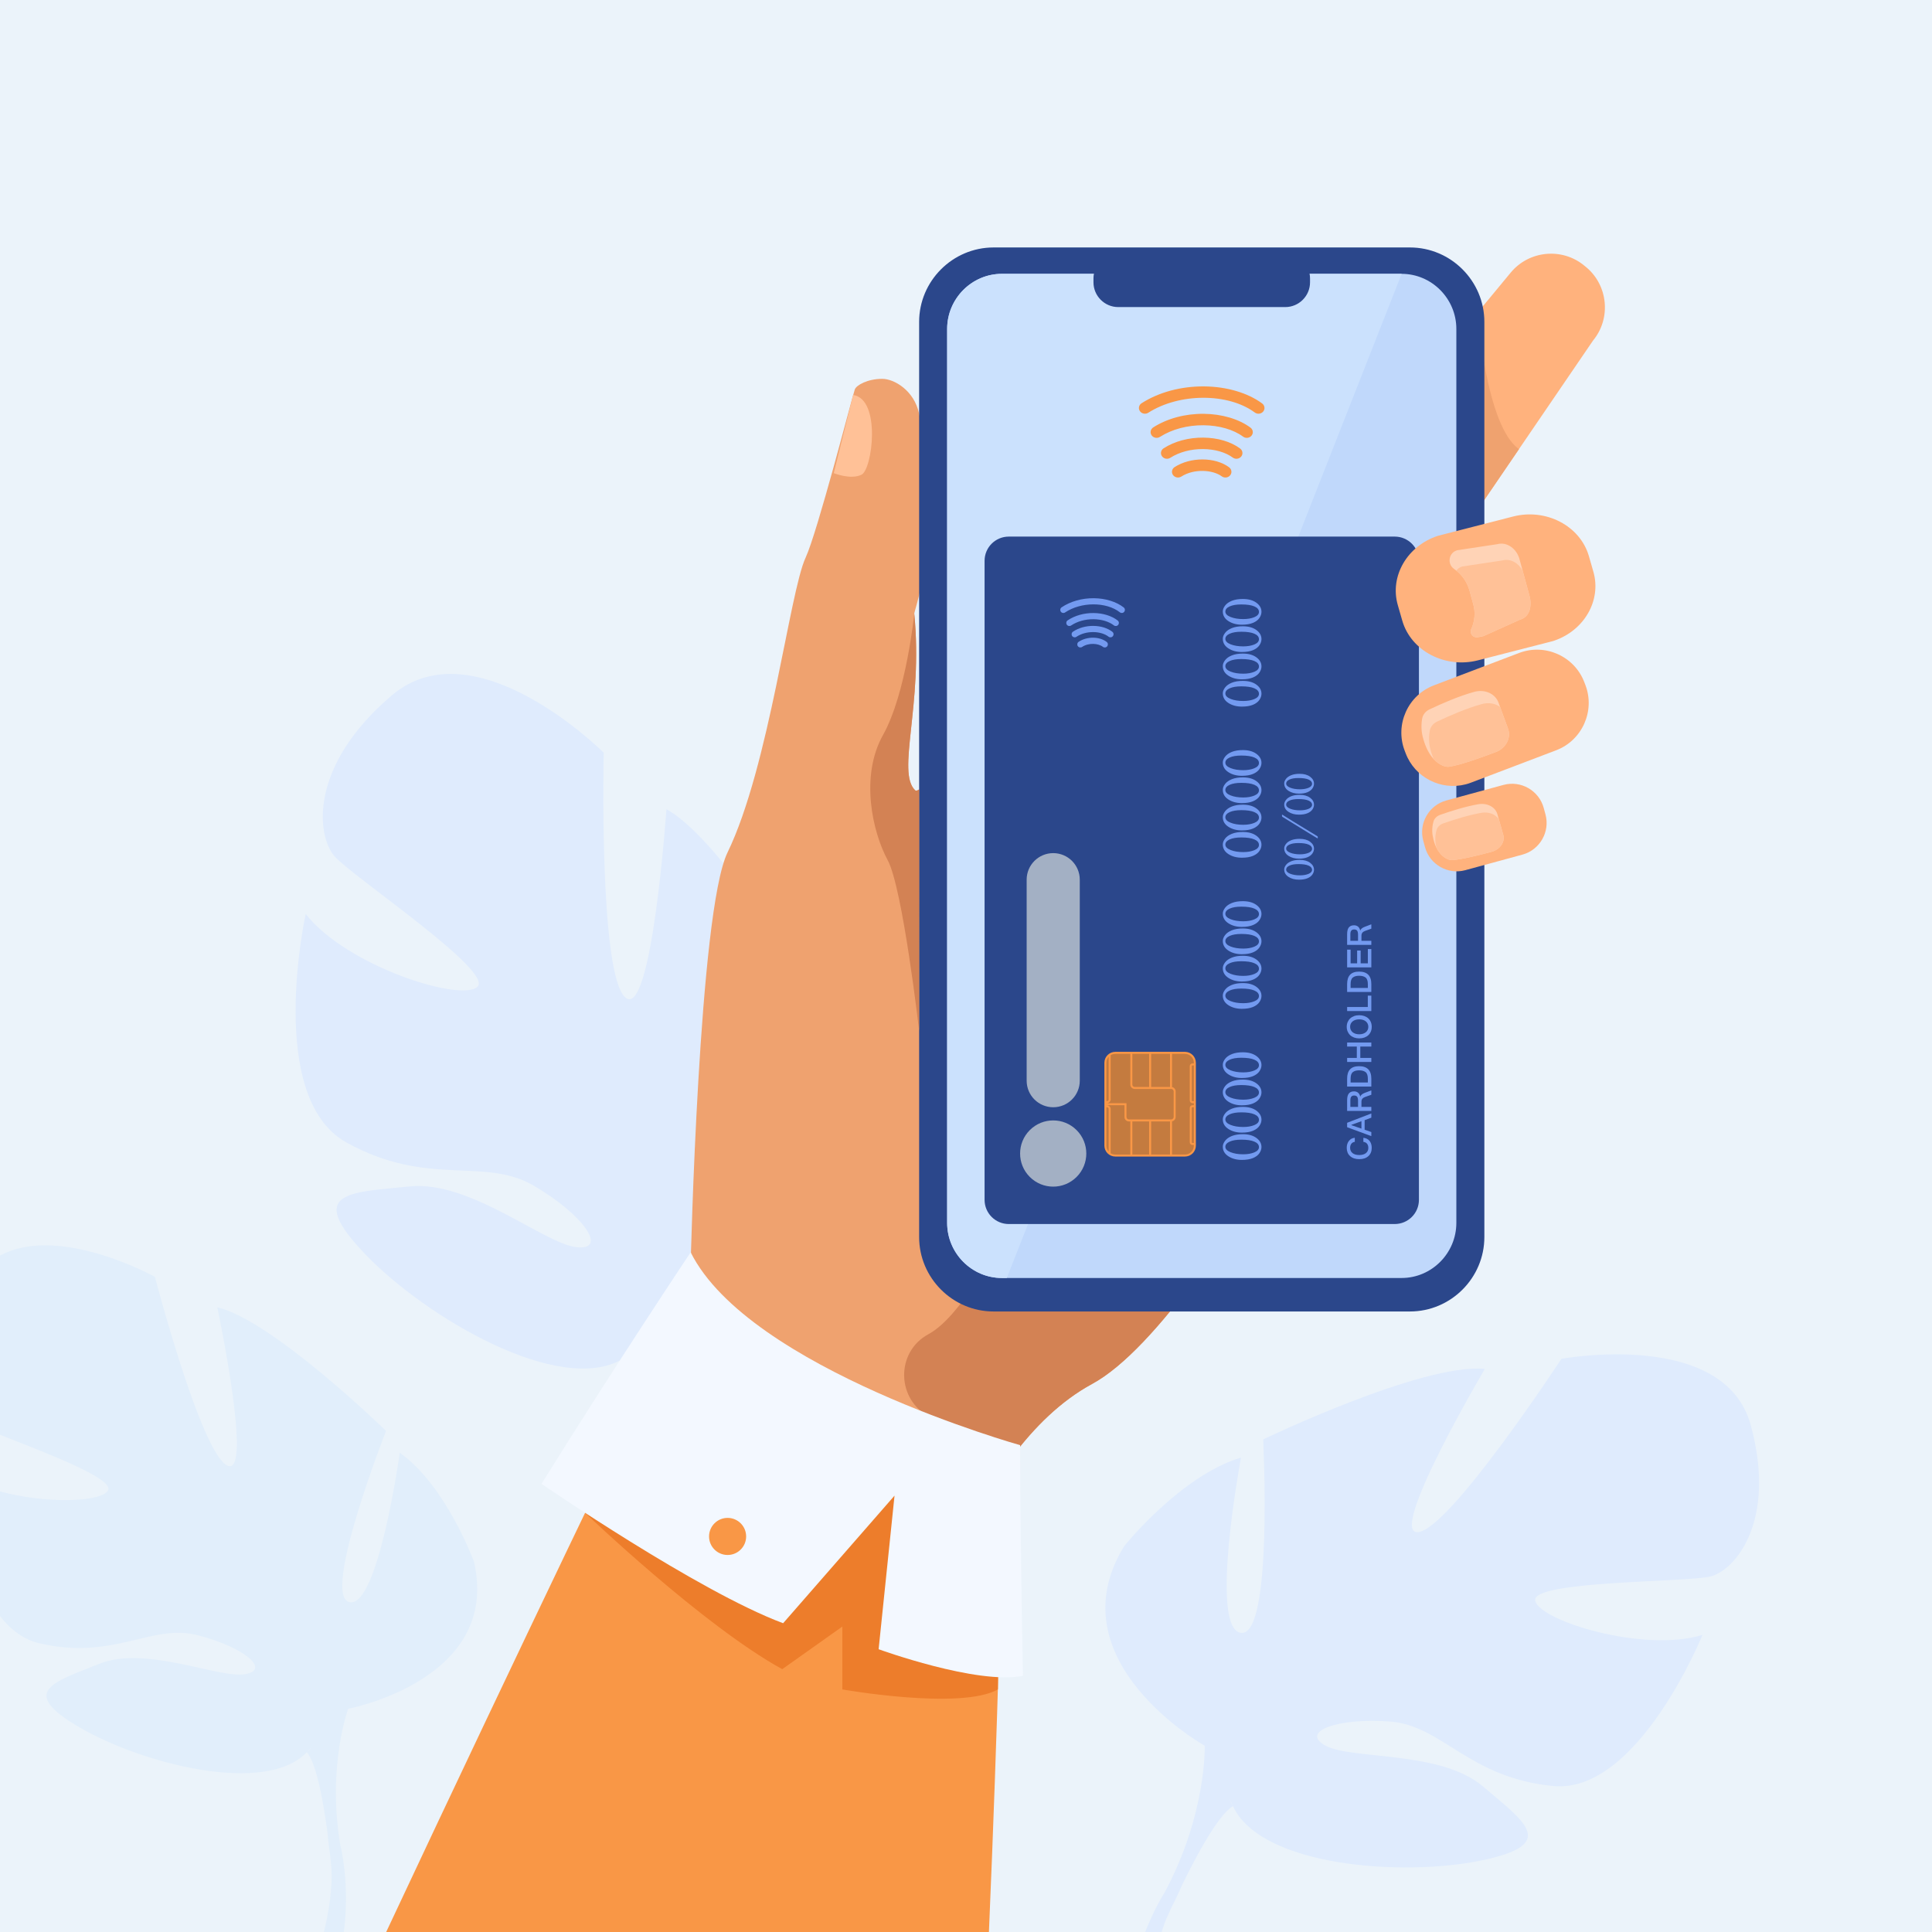 <svg width="2000" height="2000" viewBox="0 0 2000 2000" fill="none" xmlns="http://www.w3.org/2000/svg">
<rect x="0" y="0" width="2000" height="2000" fill="#333333" stroke="none"/>
<g clip-path="url(#clip0_138_75)">
<path d="M2000 0H0V2000H2000V0Z" fill="#EBF3FA"/>
<path d="M860.387 1076.66C860.387 1076.66 780.641 1257.03 747.996 1240.12C715.352 1223.21 851.347 1045.54 851.347 1045.54C851.347 1045.54 752.01 872.091 689.891 837.68C689.891 837.68 674.73 1056.92 647.252 1032.5C619.775 1008.07 624.955 779.196 624.955 779.196C624.955 779.196 492.148 646.374 405.715 719.763C319.282 793.152 327.733 865.373 346.403 886.512C365.073 907.651 511.034 1005.24 494.358 1021.45C477.682 1037.65 359.314 1000.54 316.455 946.165C316.455 946.165 274.521 1135.93 358.599 1182.67C442.677 1229.42 500.689 1197.36 552.122 1227.19C603.555 1257.02 630.21 1294.72 596.742 1291.08C563.274 1287.43 486.686 1221.75 424.167 1228.17C361.648 1234.58 315.498 1233.28 378.437 1298.7C441.376 1364.11 579.353 1445.14 644.412 1406.87C647.248 1405.2 649.954 1403.6 652.548 1402.08C647.758 1405.64 644.412 1406.87 644.412 1406.87C652.508 1424.05 646.924 1475.59 641.154 1514.11C639.781 1520.4 638.283 1529.37 636.653 1541.84C635.696 1547.32 634.878 1551.78 634.295 1554.89C615.688 1637.28 525.271 1739.47 525.271 1739.47L538.034 1754.44C650.058 1665.81 652.744 1531.58 652.744 1531.58C663.671 1431.18 709.472 1368.59 709.472 1368.59C709.472 1368.59 904.641 1386.57 912.517 1234.26C912.517 1234.26 905.125 1132.33 860.387 1076.66Z" fill="#DFEBFD"/>
<path d="M1432.77 997.383C1432.77 997.383 1337.54 1187.89 1240.81 1319.4C1202.32 1371.74 1163.59 1414.73 1130.53 1432.66C1098.18 1450.2 1070.78 1477.46 1048.12 1507.67C989.416 1585.87 962.326 1683.78 962.326 1683.78L714.965 1309.56C714.965 1309.56 723.406 943.743 753.106 882.552C796.393 793.381 817.303 613.211 833.933 577.342C846.27 550.733 881.5 413.284 884.879 403.184C886.346 398.831 898.069 392.158 913.292 392.17C925.509 392.17 946.25 403.978 951.481 428.243C977.934 550.89 946.094 631.788 946.455 635.383C955.786 729.641 927.733 799.609 947.405 818.138C948.139 818.824 949.497 818.499 951.422 817.272C985.522 795.376 1197.17 486.812 1223.24 480.15C1250.77 473.129 1432.77 997.383 1432.77 997.383Z" fill="#EFA26F"/>
<path d="M1036.74 1609.72C1036.74 1609.72 1033.37 1776.02 1023.73 2000H399.782C542.405 1695.86 666.398 1439.88 666.398 1439.88C666.398 1439.88 1021.67 1450.73 1036.74 1609.72Z" fill="#F99746"/>
<path d="M1649.04 352.626L1572.44 464.922L1497.27 575.125C1492.69 580.655 1487.38 582.577 1481.64 582.024C1463.61 580.312 1441.29 554.295 1423.9 539.892L1422.13 538.443C1399.19 519.47 1395.96 485.185 1414.93 462.262L1529.82 323.383V323.37L1563.89 282.185C1582.87 259.249 1617.15 256.01 1640.07 274.983L1641.84 276.431C1664.77 295.405 1668.01 329.69 1649.04 352.626Z" fill="#FFB27D"/>
<path d="M1572.44 464.922L1497.27 575.125C1492.69 580.655 1487.38 582.577 1481.64 582.024L1529.82 323.383C1529.92 324.832 1538.11 440.88 1572.44 464.922Z" fill="#EFA26F"/>
<path d="M1240.81 1319.4C1202.32 1371.74 1163.59 1414.73 1130.53 1432.66C1098.18 1450.2 1070.78 1477.46 1048.12 1507.66C1022.05 1495.51 992.329 1481.25 963.281 1467.14C927.909 1449.94 926.553 1399.72 961.198 1381.1C961.536 1380.92 961.868 1380.74 962.193 1380.55C994.658 1361.98 1027.93 1296.38 1027.93 1296.38L1240.81 1319.4Z" fill="#D38254"/>
<path d="M883.154 408.875L863.112 489.79C863.112 489.79 880.632 496.958 891.885 491.393C903.137 485.827 912.318 413.231 883.154 408.875Z" fill="#FFC197"/>
<path d="M1459.54 1357.64H1028.56C986.165 1357.64 951.481 1322.95 951.481 1280.56V333.247C951.481 290.855 986.166 256.17 1028.56 256.17H1459.54C1501.93 256.17 1536.61 290.855 1536.61 333.247V1280.56C1536.61 1322.95 1501.93 1357.64 1459.54 1357.64Z" fill="#2B478B"/>
<path d="M1507.61 340.543V1265.9C1507.61 1297.29 1482.11 1322.97 1450.96 1322.97H1037.13C1005.98 1322.97 980.487 1297.29 980.487 1265.9V340.543C980.487 309.15 1005.98 283.472 1037.13 283.472H1450.96C1482.11 283.471 1507.61 309.149 1507.61 340.543Z" fill="#C0D8FB"/>
<path d="M1450.96 283.471L1042.25 1322.97H1037.13C1005.98 1322.97 980.487 1297.29 980.487 1265.9V340.543C980.487 309.15 1005.98 283.472 1037.13 283.472L1450.96 283.471Z" fill="#CBE1FD"/>
<path d="M1468.87 580.528V1242.07C1468.87 1255.9 1457.66 1267.11 1443.83 1267.11H1044.27C1030.44 1267.11 1019.23 1255.9 1019.23 1242.07V580.528C1019.23 566.696 1030.44 555.482 1044.27 555.482H1443.83C1457.66 555.482 1468.87 566.696 1468.87 580.528Z" fill="#2B478B"/>
<path d="M1236.98 1100.07V1186.22C1236.98 1191.76 1232.5 1196.25 1226.96 1196.25H1154.51C1148.97 1196.25 1144.48 1191.76 1144.48 1186.22V1100.07C1144.48 1094.54 1148.97 1090.05 1154.51 1090.05H1226.96C1232.5 1090.05 1236.98 1094.54 1236.98 1100.07Z" fill="#C47B3F"/>
<path d="M1114.5 1218.36C1127.89 1204.98 1127.89 1183.28 1114.5 1169.9C1101.12 1156.51 1079.42 1156.51 1066.04 1169.9C1052.66 1183.28 1052.66 1204.98 1066.04 1218.36C1079.42 1231.75 1101.12 1231.75 1114.5 1218.36Z" fill="#A3B0C4"/>
<path d="M1164.49 631.352C1164.49 632.04 1164.27 632.732 1163.82 633.317C1162.73 634.714 1160.72 634.965 1159.32 633.879C1145.12 622.837 1119.13 622.897 1102.56 634.011C1101.09 634.996 1099.1 634.604 1098.12 633.135C1097.13 631.666 1097.53 629.676 1098.99 628.69C1108.24 622.492 1120.11 619.146 1132.44 619.271C1144.37 619.392 1155.61 622.873 1163.26 628.822C1164.07 629.453 1164.49 630.397 1164.49 631.352Z" fill="#739AF0"/>
<path d="M1158.26 644.863C1158.26 645.551 1158.04 646.243 1157.59 646.828C1156.5 648.225 1154.49 648.476 1153.09 647.39C1147.99 643.423 1140.34 641.099 1132.09 641.016C1123.45 640.929 1115.18 643.239 1108.79 647.522C1107.32 648.507 1105.33 648.115 1104.35 646.646C1103.36 645.177 1103.75 643.187 1105.22 642.201C1112.67 637.205 1122.24 634.509 1132.16 634.61C1141.78 634.707 1150.84 637.522 1157.03 642.333C1157.84 642.964 1158.26 643.908 1158.26 644.863Z" fill="#739AF0"/>
<path d="M1152.75 656.567C1152.75 657.255 1152.53 657.947 1152.07 658.532C1150.98 659.929 1148.97 660.18 1147.58 659.094C1143.77 656.134 1138.03 654.401 1131.84 654.339C1125.33 654.273 1119.11 656.009 1114.31 659.226C1112.84 660.211 1110.85 659.819 1109.86 658.35C1108.88 656.881 1109.27 654.891 1110.74 653.905C1116.6 649.975 1124.12 647.853 1131.91 647.932C1139.58 648.01 1146.55 650.177 1151.51 654.036C1152.32 654.667 1152.75 655.612 1152.75 656.567Z" fill="#739AF0"/>
<path d="M1146.87 667.064C1146.87 667.752 1146.65 668.444 1146.2 669.029C1145.11 670.426 1143.1 670.677 1141.7 669.591C1137.03 665.959 1127.05 665.119 1120.18 669.723C1118.71 670.708 1116.72 670.316 1115.74 668.847C1114.75 667.378 1115.14 665.388 1116.61 664.402C1125.15 658.672 1138.17 658.731 1145.64 664.534C1146.45 665.165 1146.87 666.11 1146.87 667.064Z" fill="#739AF0"/>
<path d="M1265.84 1186.99C1265.84 1185.03 1266.63 1183.02 1268.21 1180.95C1269.79 1178.87 1272.13 1177.22 1275.24 1175.97C1278.35 1174.73 1282.12 1174.11 1286.55 1174.11C1292.4 1174.11 1297.08 1175.4 1300.6 1177.98C1304.12 1180.57 1305.87 1183.71 1305.87 1187.41C1305.87 1189.54 1305.16 1191.67 1303.73 1193.78C1302.3 1195.9 1300.08 1197.58 1297.07 1198.84C1294.06 1200.1 1290.22 1200.73 1285.57 1200.73C1280.12 1200.73 1275.47 1199.48 1271.62 1196.98C1267.77 1194.48 1265.84 1191.15 1265.84 1186.99ZM1303.26 1187.49C1303.26 1185.05 1301.68 1183.15 1298.52 1181.8C1295.37 1180.45 1290.87 1179.77 1285.04 1179.77C1279.96 1179.77 1275.94 1180.45 1272.96 1181.8C1269.98 1183.15 1268.49 1184.93 1268.49 1187.14C1268.49 1189.46 1270.3 1191.34 1273.92 1192.77C1277.54 1194.2 1281.88 1194.92 1286.94 1194.92C1291.46 1194.92 1295.3 1194.26 1298.48 1192.94C1301.67 1191.62 1303.26 1189.81 1303.26 1187.49Z" fill="#739AF0"/>
<path d="M1265.84 1158.72C1265.84 1156.77 1266.63 1154.75 1268.21 1152.68C1269.79 1150.61 1272.13 1148.95 1275.24 1147.71C1278.35 1146.47 1282.12 1145.85 1286.55 1145.85C1292.4 1145.85 1297.08 1147.14 1300.6 1149.72C1304.12 1152.3 1305.87 1155.44 1305.87 1159.14C1305.87 1161.28 1305.16 1163.4 1303.73 1165.52C1302.3 1167.63 1300.08 1169.32 1297.07 1170.58C1294.06 1171.84 1290.22 1172.47 1285.57 1172.47C1280.12 1172.47 1275.47 1171.22 1271.62 1168.71C1267.77 1166.21 1265.84 1162.88 1265.84 1158.72ZM1303.26 1159.23C1303.26 1156.78 1301.68 1154.89 1298.52 1153.53C1295.37 1152.18 1290.87 1151.5 1285.04 1151.5C1279.96 1151.5 1275.94 1152.18 1272.96 1153.53C1269.98 1154.89 1268.49 1156.67 1268.49 1158.88C1268.49 1161.2 1270.3 1163.07 1273.92 1164.51C1277.54 1165.94 1281.88 1166.65 1286.94 1166.65C1291.46 1166.65 1295.3 1166 1298.48 1164.68C1301.67 1163.36 1303.26 1161.54 1303.26 1159.23Z" fill="#739AF0"/>
<path d="M1265.84 1130.46C1265.84 1128.5 1266.63 1126.49 1268.21 1124.42C1269.79 1122.35 1272.13 1120.69 1275.24 1119.45C1278.35 1118.2 1282.12 1117.58 1286.55 1117.58C1292.4 1117.58 1297.08 1118.87 1300.6 1121.45C1304.12 1124.04 1305.87 1127.18 1305.87 1130.88C1305.87 1133.01 1305.16 1135.14 1303.73 1137.25C1302.3 1139.37 1300.08 1141.06 1297.07 1142.32C1294.06 1143.58 1290.22 1144.21 1285.57 1144.21C1280.12 1144.21 1275.47 1142.95 1271.62 1140.45C1267.77 1137.95 1265.84 1134.62 1265.84 1130.46ZM1303.26 1130.96C1303.26 1128.52 1301.68 1126.62 1298.52 1125.27C1295.37 1123.92 1290.87 1123.24 1285.04 1123.24C1279.96 1123.24 1275.94 1123.92 1272.96 1125.27C1269.98 1126.62 1268.49 1128.41 1268.49 1130.62C1268.49 1132.93 1270.3 1134.81 1273.92 1136.24C1277.54 1137.67 1281.88 1138.39 1286.94 1138.39C1291.46 1138.39 1295.3 1137.73 1298.48 1136.41C1301.67 1135.1 1303.26 1133.28 1303.26 1130.96Z" fill="#739AF0"/>
<path d="M1265.84 1102.19C1265.84 1100.24 1266.63 1098.22 1268.21 1096.15C1269.79 1094.08 1272.13 1092.42 1275.24 1091.18C1278.35 1089.94 1282.12 1089.32 1286.55 1089.32C1292.4 1089.32 1297.08 1090.61 1300.6 1093.19C1304.12 1095.77 1305.87 1098.91 1305.87 1102.62C1305.87 1104.75 1305.16 1106.87 1303.73 1108.99C1302.3 1111.1 1300.08 1112.79 1297.07 1114.05C1294.06 1115.31 1290.22 1115.94 1285.57 1115.94C1280.12 1115.94 1275.47 1114.69 1271.62 1112.19C1267.77 1109.69 1265.84 1106.35 1265.84 1102.19ZM1303.26 1102.7C1303.26 1100.26 1301.68 1098.36 1298.52 1097.01C1295.37 1095.65 1290.87 1094.98 1285.04 1094.98C1279.96 1094.98 1275.94 1095.65 1272.96 1097.01C1269.98 1098.36 1268.49 1100.14 1268.49 1102.35C1268.49 1104.67 1270.3 1106.54 1273.92 1107.98C1277.54 1109.41 1281.88 1110.13 1286.94 1110.13C1291.46 1110.13 1295.3 1109.47 1298.48 1108.15C1301.67 1106.83 1303.26 1105.01 1303.26 1102.7Z" fill="#739AF0"/>
<path d="M1265.84 1030.57C1265.84 1028.61 1266.63 1026.6 1268.21 1024.53C1269.79 1022.46 1272.13 1020.8 1275.24 1019.56C1278.35 1018.31 1282.12 1017.69 1286.55 1017.69C1292.4 1017.69 1297.08 1018.98 1300.6 1021.56C1304.12 1024.15 1305.87 1027.29 1305.87 1030.99C1305.87 1033.12 1305.16 1035.25 1303.73 1037.36C1302.3 1039.48 1300.08 1041.17 1297.07 1042.43C1294.06 1043.69 1290.22 1044.32 1285.57 1044.32C1280.12 1044.32 1275.47 1043.06 1271.62 1040.56C1267.77 1038.06 1265.84 1034.73 1265.84 1030.57ZM1303.26 1031.07C1303.26 1028.63 1301.68 1026.73 1298.52 1025.38C1295.37 1024.03 1290.87 1023.35 1285.04 1023.35C1279.96 1023.35 1275.94 1024.03 1272.96 1025.38C1269.98 1026.73 1268.49 1028.51 1268.49 1030.73C1268.49 1033.04 1270.3 1034.92 1273.92 1036.35C1277.54 1037.78 1281.88 1038.5 1286.94 1038.5C1291.46 1038.5 1295.3 1037.84 1298.48 1036.52C1301.67 1035.21 1303.26 1033.39 1303.26 1031.07Z" fill="#739AF0"/>
<path d="M1265.84 1002.3C1265.84 1000.35 1266.63 998.333 1268.21 996.261C1269.79 994.19 1272.13 992.533 1275.24 991.29C1278.35 990.048 1282.12 989.426 1286.55 989.426C1292.4 989.426 1297.08 990.717 1300.6 993.299C1304.12 995.881 1305.87 999.023 1305.87 1002.73C1305.87 1004.86 1305.16 1006.98 1303.73 1009.1C1302.3 1011.21 1300.08 1012.9 1297.07 1014.16C1294.06 1015.42 1290.22 1016.05 1285.57 1016.05C1280.12 1016.05 1275.47 1014.8 1271.62 1012.3C1267.77 1009.8 1265.84 1006.46 1265.84 1002.3ZM1303.26 1002.81C1303.26 1000.37 1301.68 998.468 1298.52 997.115C1295.37 995.762 1290.87 995.085 1285.04 995.085C1279.96 995.085 1275.94 995.762 1272.96 997.115C1269.98 998.469 1268.49 1000.25 1268.49 1002.46C1268.49 1004.78 1270.3 1006.65 1273.92 1008.09C1277.54 1009.52 1281.88 1010.24 1286.94 1010.24C1291.46 1010.24 1295.3 1009.58 1298.48 1008.26C1301.67 1006.94 1303.26 1005.12 1303.26 1002.81Z" fill="#739AF0"/>
<path d="M1265.84 974.039C1265.84 972.082 1266.63 970.069 1268.21 967.997C1269.79 965.926 1272.13 964.269 1275.24 963.026C1278.35 961.784 1282.12 961.162 1286.55 961.162C1292.4 961.162 1297.08 962.453 1300.6 965.035C1304.12 967.617 1305.87 970.759 1305.87 974.461C1305.87 976.594 1305.16 978.718 1303.73 980.833C1302.3 982.948 1300.08 984.636 1297.07 985.896C1294.06 987.156 1290.22 987.786 1285.57 987.786C1280.12 987.786 1275.47 986.535 1271.62 984.031C1267.77 981.53 1265.84 978.199 1265.84 974.039ZM1303.26 974.541C1303.26 972.1 1301.68 970.203 1298.52 968.85C1295.37 967.497 1290.87 966.82 1285.04 966.82C1279.96 966.82 1275.94 967.497 1272.96 968.85C1269.98 970.204 1268.49 971.985 1268.49 974.196C1268.49 976.514 1270.3 978.389 1273.92 979.821C1277.54 981.254 1281.88 981.97 1286.94 981.97C1291.46 981.97 1295.3 981.311 1298.48 979.994C1301.67 978.676 1303.26 976.859 1303.26 974.541Z" fill="#739AF0"/>
<path d="M1265.84 945.775C1265.84 943.818 1266.63 941.805 1268.21 939.733C1269.79 937.662 1272.13 936.005 1275.24 934.762C1278.35 933.52 1282.12 932.898 1286.55 932.898C1292.4 932.898 1297.08 934.189 1300.6 936.771C1304.12 939.353 1305.87 942.495 1305.87 946.197C1305.87 948.33 1305.16 950.454 1303.73 952.569C1302.3 954.684 1300.08 956.372 1297.07 957.632C1294.06 958.893 1290.22 959.522 1285.57 959.522C1280.12 959.522 1275.47 958.271 1271.62 955.767C1267.77 953.266 1265.84 949.935 1265.84 945.775ZM1303.26 946.277C1303.26 943.836 1301.68 941.939 1298.52 940.586C1295.37 939.233 1290.87 938.556 1285.04 938.556C1279.96 938.556 1275.94 939.233 1272.96 940.586C1269.98 941.94 1268.49 943.721 1268.49 945.932C1268.49 948.25 1270.3 950.125 1273.92 951.557C1277.54 952.99 1281.88 953.706 1286.94 953.706C1291.46 953.706 1295.3 953.047 1298.48 951.73C1301.67 950.412 1303.26 948.595 1303.26 946.277Z" fill="#739AF0"/>
<path d="M1265.84 874.149C1265.84 872.192 1266.63 870.179 1268.21 868.107C1269.79 866.036 1272.13 864.379 1275.24 863.136C1278.35 861.894 1282.12 861.272 1286.55 861.272C1292.4 861.272 1297.08 862.563 1300.6 865.145C1304.12 867.727 1305.87 870.869 1305.87 874.571C1305.87 876.704 1305.16 878.828 1303.73 880.943C1302.3 883.058 1300.08 884.746 1297.07 886.006C1294.06 887.266 1290.22 887.896 1285.57 887.896C1280.12 887.896 1275.47 886.645 1271.62 884.142C1267.77 881.64 1265.84 878.309 1265.84 874.149ZM1303.26 874.651C1303.26 872.21 1301.68 870.313 1298.52 868.96C1295.37 867.607 1290.87 866.93 1285.04 866.93C1279.96 866.93 1275.94 867.607 1272.96 868.96C1269.98 870.314 1268.49 872.095 1268.49 874.306C1268.49 876.624 1270.3 878.499 1273.92 879.931C1277.54 881.364 1281.88 882.08 1286.94 882.08C1291.46 882.08 1295.3 881.421 1298.48 880.104C1301.67 878.786 1303.26 876.969 1303.26 874.651Z" fill="#739AF0"/>
<path d="M1265.84 845.884C1265.84 843.927 1266.63 841.914 1268.21 839.842C1269.79 837.771 1272.13 836.114 1275.24 834.871C1278.35 833.629 1282.12 833.007 1286.55 833.007C1292.4 833.007 1297.08 834.298 1300.6 836.88C1304.12 839.462 1305.87 842.604 1305.87 846.306C1305.87 848.439 1305.16 850.563 1303.73 852.678C1302.3 854.793 1300.08 856.481 1297.07 857.741C1294.06 859.001 1290.22 859.631 1285.57 859.631C1280.12 859.631 1275.47 858.38 1271.62 855.877C1267.77 853.376 1265.84 850.044 1265.84 845.884ZM1303.26 846.387C1303.26 843.946 1301.68 842.049 1298.52 840.696C1295.37 839.343 1290.87 838.666 1285.04 838.666C1279.96 838.666 1275.94 839.343 1272.96 840.696C1269.98 842.05 1268.49 843.831 1268.49 846.042C1268.49 848.36 1270.3 850.235 1273.92 851.667C1277.54 853.1 1281.88 853.816 1286.94 853.816C1291.46 853.816 1295.3 853.157 1298.48 851.84C1301.67 850.522 1303.26 848.704 1303.26 846.387Z" fill="#739AF0"/>
<path d="M1265.84 817.62C1265.84 815.663 1266.63 813.65 1268.21 811.578C1269.79 809.507 1272.13 807.85 1275.24 806.607C1278.35 805.365 1282.12 804.743 1286.55 804.743C1292.4 804.743 1297.08 806.034 1300.6 808.616C1304.12 811.198 1305.87 814.34 1305.87 818.042C1305.87 820.175 1305.16 822.299 1303.73 824.414C1302.3 826.529 1300.08 828.217 1297.07 829.477C1294.06 830.737 1290.22 831.367 1285.57 831.367C1280.12 831.367 1275.47 830.116 1271.62 827.612C1267.77 825.111 1265.84 821.78 1265.84 817.62ZM1303.26 818.123C1303.26 815.682 1301.68 813.785 1298.52 812.432C1295.37 811.079 1290.87 810.402 1285.04 810.402C1279.96 810.402 1275.94 811.079 1272.96 812.432C1269.98 813.786 1268.49 815.567 1268.49 817.778C1268.49 820.096 1270.3 821.971 1273.92 823.403C1277.54 824.836 1281.88 825.552 1286.94 825.552C1291.46 825.552 1295.3 824.893 1298.48 823.576C1301.67 822.257 1303.26 820.44 1303.26 818.123Z" fill="#739AF0"/>
<path d="M1265.84 789.355C1265.84 787.398 1266.63 785.385 1268.21 783.313C1269.79 781.242 1272.13 779.585 1275.24 778.342C1278.35 777.1 1282.12 776.478 1286.55 776.478C1292.4 776.478 1297.08 777.769 1300.6 780.351C1304.12 782.933 1305.87 786.075 1305.87 789.777C1305.87 791.91 1305.16 794.034 1303.73 796.149C1302.3 798.264 1300.08 799.952 1297.07 801.212C1294.06 802.472 1290.22 803.102 1285.57 803.102C1280.12 803.102 1275.47 801.851 1271.62 799.347C1267.77 796.847 1265.84 793.516 1265.84 789.355ZM1303.26 789.858C1303.26 787.417 1301.68 785.52 1298.52 784.167C1295.37 782.814 1290.87 782.137 1285.04 782.137C1279.96 782.137 1275.94 782.814 1272.96 784.167C1269.98 785.521 1268.49 787.302 1268.49 789.513C1268.49 791.831 1270.3 793.706 1273.92 795.138C1277.54 796.571 1281.88 797.287 1286.94 797.287C1291.46 797.287 1295.3 796.628 1298.48 795.311C1301.67 793.993 1303.26 792.176 1303.26 789.858Z" fill="#739AF0"/>
<path d="M1265.84 717.729C1265.84 715.772 1266.63 713.759 1268.21 711.687C1269.79 709.616 1272.13 707.959 1275.24 706.716C1278.35 705.474 1282.12 704.852 1286.55 704.852C1292.4 704.852 1297.08 706.143 1300.6 708.725C1304.12 711.307 1305.87 714.449 1305.87 718.151C1305.87 720.284 1305.16 722.408 1303.73 724.523C1302.3 726.638 1300.08 728.326 1297.07 729.586C1294.06 730.846 1290.22 731.476 1285.57 731.476C1280.12 731.476 1275.47 730.225 1271.62 727.721C1267.77 725.221 1265.84 721.89 1265.84 717.729ZM1303.26 718.232C1303.26 715.791 1301.68 713.894 1298.52 712.541C1295.37 711.188 1290.87 710.511 1285.04 710.511C1279.96 710.511 1275.94 711.188 1272.96 712.541C1269.98 713.895 1268.49 715.676 1268.49 717.887C1268.49 720.205 1270.3 722.08 1273.92 723.512C1277.54 724.945 1281.88 725.661 1286.94 725.661C1291.46 725.661 1295.3 725.002 1298.48 723.685C1301.67 722.367 1303.26 720.55 1303.26 718.232Z" fill="#739AF0"/>
<path d="M1265.84 689.465C1265.84 687.508 1266.63 685.495 1268.21 683.423C1269.79 681.352 1272.13 679.695 1275.24 678.452C1278.35 677.21 1282.12 676.588 1286.55 676.588C1292.4 676.588 1297.08 677.879 1300.6 680.461C1304.12 683.043 1305.87 686.185 1305.87 689.887C1305.87 692.02 1305.16 694.144 1303.73 696.259C1302.3 698.374 1300.08 700.062 1297.07 701.322C1294.06 702.582 1290.22 703.212 1285.57 703.212C1280.12 703.212 1275.47 701.961 1271.62 699.458C1267.77 696.956 1265.84 693.625 1265.84 689.465ZM1303.26 689.968C1303.26 687.527 1301.68 685.63 1298.52 684.277C1295.37 682.924 1290.87 682.247 1285.04 682.247C1279.96 682.247 1275.94 682.924 1272.96 684.277C1269.98 685.631 1268.49 687.412 1268.49 689.623C1268.49 691.941 1270.3 693.816 1273.92 695.248C1277.54 696.681 1281.88 697.397 1286.94 697.397C1291.46 697.397 1295.3 696.738 1298.48 695.421C1301.67 694.103 1303.26 692.285 1303.26 689.968Z" fill="#739AF0"/>
<path d="M1265.84 661.201C1265.84 659.244 1266.63 657.231 1268.21 655.159C1269.79 653.088 1272.13 651.431 1275.24 650.188C1278.35 648.946 1282.12 648.324 1286.55 648.324C1292.4 648.324 1297.08 649.615 1300.6 652.197C1304.12 654.779 1305.87 657.921 1305.87 661.623C1305.87 663.756 1305.16 665.88 1303.73 667.995C1302.3 670.11 1300.08 671.798 1297.07 673.058C1294.06 674.318 1290.22 674.948 1285.57 674.948C1280.12 674.948 1275.47 673.697 1271.62 671.194C1267.77 668.692 1265.84 665.361 1265.84 661.201ZM1303.26 661.703C1303.26 659.262 1301.68 657.365 1298.52 656.012C1295.37 654.659 1290.87 653.982 1285.04 653.982C1279.96 653.982 1275.94 654.659 1272.96 656.012C1269.98 657.366 1268.49 659.147 1268.49 661.358C1268.49 663.676 1270.3 665.551 1273.92 666.983C1277.54 668.416 1281.88 669.132 1286.94 669.132C1291.46 669.132 1295.3 668.473 1298.48 667.156C1301.67 665.838 1303.26 664.021 1303.26 661.703Z" fill="#739AF0"/>
<path d="M1265.84 632.936C1265.84 630.979 1266.63 628.966 1268.21 626.894C1269.79 624.823 1272.13 623.166 1275.24 621.923C1278.35 620.68 1282.12 620.059 1286.55 620.059C1292.4 620.059 1297.08 621.35 1300.6 623.932C1304.12 626.514 1305.87 629.656 1305.87 633.358C1305.87 635.491 1305.16 637.615 1303.73 639.73C1302.3 641.845 1300.08 643.533 1297.07 644.793C1294.06 646.053 1290.22 646.683 1285.57 646.683C1280.12 646.683 1275.47 645.432 1271.62 642.929C1267.77 640.428 1265.84 637.096 1265.84 632.936ZM1303.26 633.439C1303.26 630.998 1301.68 629.101 1298.52 627.748C1295.37 626.395 1290.87 625.718 1285.04 625.718C1279.96 625.718 1275.94 626.395 1272.96 627.748C1269.98 629.102 1268.49 630.883 1268.49 633.094C1268.49 635.412 1270.3 637.287 1273.92 638.719C1277.54 640.152 1281.88 640.868 1286.94 640.868C1291.46 640.868 1295.3 640.209 1298.48 638.892C1301.67 637.574 1303.26 635.756 1303.26 633.439Z" fill="#739AF0"/>
<path d="M1143.26 1100.14V1185.99C1143.26 1192.2 1148.32 1197.26 1154.53 1197.26H1226.69C1232.9 1197.26 1237.96 1192.2 1237.96 1185.99V1185.28V1144.09V1142.04V1100.85V1100.14C1237.96 1093.93 1232.9 1088.87 1226.69 1088.87H1154.53C1148.32 1088.87 1143.26 1093.93 1143.26 1100.14ZM1170.11 1090.96V1122.71C1170.11 1125.25 1172.18 1127.31 1174.72 1127.31H1212.38C1213.8 1127.31 1214.96 1128.47 1214.96 1129.9V1156.24C1214.96 1157.66 1213.8 1158.82 1212.38 1158.82H1168.63C1167.25 1158.82 1166.13 1157.7 1166.13 1156.32V1142.02H1145.35V1141.94H1145.9C1148.02 1141.94 1149.75 1140.21 1149.75 1138.09V1092.3C1151.14 1091.45 1152.78 1090.96 1154.53 1090.96L1170.11 1090.96ZM1191.65 1125.23V1090.96H1211.2V1125.23H1191.65ZM1189.57 1125.23H1174.72C1173.33 1125.23 1172.2 1124.1 1172.2 1122.71V1090.96H1189.57V1125.23ZM1147.67 1094.05V1138.09C1147.67 1139.06 1146.87 1139.86 1145.9 1139.86H1145.35V1100.14C1145.35 1097.81 1146.23 1095.67 1147.67 1094.05ZM1145.35 1146.27H1145.9C1146.87 1146.27 1147.67 1147.07 1147.67 1148.04V1192.08C1146.23 1190.46 1145.35 1188.33 1145.35 1185.99V1146.27ZM1149.75 1193.83V1148.04C1149.75 1145.92 1148.02 1144.19 1145.9 1144.19H1145.35V1144.11H1164.04V1156.32C1164.04 1158.85 1166.1 1160.9 1168.63 1160.9H1170.12V1195.18H1154.53C1152.78 1195.17 1151.14 1194.68 1149.75 1193.83ZM1211.2 1160.9V1195.17H1191.65V1160.9H1211.2ZM1189.57 1160.9V1195.17H1172.2V1160.9H1189.57ZM1235.87 1183.19H1234.44C1234.04 1183.19 1233.72 1182.87 1233.72 1182.47V1146.9C1233.72 1146.5 1234.04 1146.17 1234.44 1146.17H1235.87V1183.19ZM1235.87 1139.96H1234.44C1234.04 1139.96 1233.72 1139.63 1233.72 1139.23V1103.66C1233.72 1103.26 1234.04 1102.94 1234.44 1102.94H1235.87V1139.96ZM1235.87 1100.14V1100.85H1234.44C1232.89 1100.85 1231.63 1102.11 1231.63 1103.66V1139.23C1231.63 1140.78 1232.89 1142.04 1234.44 1142.04H1235.87V1144.09H1234.44C1232.89 1144.09 1231.63 1145.35 1231.63 1146.9V1182.47C1231.63 1184.02 1232.89 1185.28 1234.44 1185.28H1235.87V1185.99C1235.87 1191.05 1231.75 1195.17 1226.69 1195.17H1213.29V1160.81C1215.43 1160.39 1217.04 1158.5 1217.04 1156.24V1129.9C1217.04 1127.63 1215.42 1125.74 1213.29 1125.32V1090.96H1226.69C1231.75 1090.96 1235.87 1095.08 1235.87 1100.14Z" fill="#F99746"/>
<path d="M1117.78 910.645V1118.73C1117.78 1133.91 1105.47 1146.22 1090.29 1146.22C1075.1 1146.22 1062.79 1133.91 1062.79 1118.73V910.645C1062.79 895.459 1075.1 883.149 1090.29 883.149C1105.47 883.149 1117.78 895.459 1117.78 910.645Z" fill="#A3B0C4"/>
<path d="M1420.01 1188.26C1420.01 1190.04 1419.73 1191.64 1419.15 1193.07C1418.58 1194.49 1417.72 1195.73 1416.56 1196.78C1415.38 1197.86 1414 1198.66 1412.42 1199.18C1410.84 1199.7 1409.06 1199.96 1407.06 1199.96C1403.1 1199.96 1399.95 1198.9 1397.61 1196.78C1396.42 1195.71 1395.55 1194.46 1394.98 1193.05C1394.42 1191.63 1394.13 1190.04 1394.13 1188.26C1394.13 1186.88 1394.31 1185.61 1394.65 1184.45C1394.99 1183.28 1395.52 1182.22 1396.24 1181.26C1397.05 1180.18 1397.97 1179.37 1398.99 1178.83C1400.01 1178.3 1401.18 1177.96 1402.48 1177.82V1182.05C1401.74 1182.13 1401.07 1182.33 1400.48 1182.65C1399.88 1182.98 1399.37 1183.41 1398.95 1183.95C1398.53 1184.48 1398.21 1185.11 1397.98 1185.84C1397.76 1186.57 1397.64 1187.36 1397.64 1188.22C1397.64 1189.36 1397.85 1190.39 1398.27 1191.31C1398.69 1192.23 1399.3 1193.02 1400.1 1193.66C1400.9 1194.31 1401.88 1194.81 1403.05 1195.16C1404.22 1195.51 1405.56 1195.69 1407.06 1195.69C1408.57 1195.69 1409.9 1195.51 1411.07 1195.17C1412.24 1194.83 1413.23 1194.33 1414.03 1193.68C1414.83 1193.04 1415.44 1192.26 1415.86 1191.35C1416.28 1190.45 1416.49 1189.43 1416.49 1188.3C1416.49 1187.4 1416.37 1186.59 1416.14 1185.86C1415.92 1185.13 1415.58 1184.5 1415.15 1183.97C1414.71 1183.43 1414.17 1183 1413.54 1182.67C1412.91 1182.35 1412.18 1182.14 1411.35 1182.05V1177.86C1414.12 1178.12 1416.26 1179.19 1417.78 1181.07C1419.27 1182.94 1420.01 1185.33 1420.01 1188.26Z" fill="#739AF0"/>
<path d="M1419.59 1152.66V1157.02L1412.66 1159.59V1169.48L1419.59 1171.9V1176.13L1394.54 1166.89V1162.31L1419.59 1152.66ZM1409.34 1168.33V1160.68L1398.97 1164.43V1164.78L1409.34 1168.33Z" fill="#739AF0"/>
<path d="M1419.59 1128.76V1133.29L1413.2 1135.56C1411.93 1136.01 1410.97 1136.63 1410.33 1137.41C1409.69 1138.2 1409.37 1139.25 1409.37 1140.56V1145.85H1419.59V1150.02H1394.54V1138.9C1394.54 1137.57 1394.66 1136.35 1394.89 1135.23C1395.12 1134.1 1395.51 1133.14 1396.06 1132.33C1396.61 1131.53 1397.34 1130.9 1398.24 1130.45C1399.15 1130 1400.27 1129.78 1401.61 1129.78C1403.37 1129.78 1404.81 1130.25 1405.92 1131.21C1407.03 1132.16 1407.75 1133.51 1408.08 1135.26C1408.44 1134.35 1409.01 1133.58 1409.81 1132.95C1410.6 1132.31 1411.63 1131.76 1412.9 1131.29L1419.59 1128.76ZM1405.83 1145.85V1139.34C1405.83 1138.42 1405.75 1137.63 1405.6 1136.96C1405.46 1136.3 1405.22 1135.75 1404.9 1135.33C1404.58 1134.9 1404.17 1134.59 1403.65 1134.38C1403.14 1134.18 1402.52 1134.08 1401.8 1134.08C1400.49 1134.08 1399.52 1134.47 1398.87 1135.25C1398.22 1136.03 1397.9 1137.25 1397.9 1138.9V1145.85H1405.83Z" fill="#739AF0"/>
<path d="M1394.54 1124.79V1116.64C1394.54 1112.34 1395.56 1109.11 1397.6 1106.95C1399.65 1104.79 1402.75 1103.71 1406.92 1103.71C1415.36 1103.71 1419.59 1108.02 1419.59 1116.64V1124.79H1394.54ZM1415.99 1120.61V1116.72C1415.99 1113.34 1415.2 1111.05 1413.64 1109.84C1412.83 1109.22 1411.87 1108.75 1410.76 1108.46C1409.65 1108.16 1408.37 1108.01 1406.91 1108.01C1405.52 1108.01 1404.29 1108.16 1403.22 1108.46C1402.15 1108.75 1401.23 1109.21 1400.45 1109.84C1398.91 1111.04 1398.14 1113.33 1398.14 1116.72V1120.61H1415.99Z" fill="#739AF0"/>
<path d="M1419.59 1079.23V1083.39H1408.17V1095.16H1419.59V1099.33H1394.54V1095.16H1404.57V1083.39H1394.54V1079.23H1419.59Z" fill="#739AF0"/>
<path d="M1394.13 1062.94C1394.13 1061.17 1394.44 1059.54 1395.06 1058.07C1395.69 1056.6 1396.56 1055.34 1397.69 1054.28C1398.81 1053.23 1400.18 1052.41 1401.77 1051.83C1403.37 1051.24 1405.13 1050.95 1407.06 1050.95C1409 1050.95 1410.76 1051.23 1412.35 1051.8C1413.94 1052.37 1415.3 1053.17 1416.44 1054.22C1417.58 1055.27 1418.46 1056.53 1419.08 1058.01C1419.7 1059.48 1420.01 1061.13 1420.01 1062.94C1420.01 1064.75 1419.71 1066.39 1419.09 1067.86C1418.48 1069.33 1417.6 1070.59 1416.47 1071.64C1415.34 1072.69 1413.97 1073.49 1412.38 1074.07C1410.78 1074.64 1409.01 1074.93 1407.07 1074.93C1405.13 1074.93 1403.37 1074.63 1401.77 1074.05C1400.18 1073.46 1398.82 1072.64 1397.69 1071.58C1396.56 1070.52 1395.69 1069.26 1395.07 1067.8C1394.44 1066.33 1394.13 1064.71 1394.13 1062.94ZM1416.48 1062.98C1416.48 1061.81 1416.26 1060.74 1415.82 1059.79C1415.38 1058.83 1414.74 1058.02 1413.92 1057.34C1413.09 1056.66 1412.1 1056.14 1410.94 1055.77C1409.79 1055.4 1408.49 1055.22 1407.06 1055.22C1405.66 1055.22 1404.38 1055.4 1403.23 1055.76C1402.08 1056.12 1401.09 1056.64 1400.26 1057.3C1399.43 1057.97 1398.78 1058.78 1398.33 1059.72C1397.87 1060.67 1397.64 1061.73 1397.64 1062.9C1397.64 1064.07 1397.87 1065.14 1398.32 1066.1C1398.77 1067.06 1399.4 1067.88 1400.23 1068.56C1401.05 1069.25 1402.05 1069.77 1403.2 1070.14C1404.36 1070.51 1405.65 1070.7 1407.06 1070.7C1408.49 1070.7 1409.79 1070.51 1410.94 1070.13C1412.1 1069.76 1413.09 1069.23 1413.92 1068.55C1414.74 1067.88 1415.38 1067.06 1415.82 1066.12C1416.26 1065.17 1416.48 1064.12 1416.48 1062.98Z" fill="#739AF0"/>
<path d="M1419.59 1030.68V1046.63H1394.54V1042.45H1415.95V1030.68H1419.59Z" fill="#739AF0"/>
<path d="M1394.54 1026.88V1018.73C1394.54 1014.43 1395.56 1011.2 1397.6 1009.04C1399.65 1006.88 1402.75 1005.8 1406.92 1005.8C1415.36 1005.8 1419.59 1010.11 1419.59 1018.73V1026.88H1394.54ZM1415.99 1022.7V1018.81C1415.99 1015.43 1415.2 1013.14 1413.64 1011.93C1412.83 1011.31 1411.87 1010.84 1410.76 1010.55C1409.65 1010.25 1408.37 1010.11 1406.91 1010.11C1405.52 1010.11 1404.29 1010.25 1403.22 1010.55C1402.15 1010.84 1401.23 1011.31 1400.45 1011.93C1398.91 1013.13 1398.14 1015.42 1398.14 1018.81V1022.7H1415.99Z" fill="#739AF0"/>
<path d="M1419.59 982.468V1001.42H1394.54V983.059H1398.14V997.247H1404.9V983.965H1408.54V997.247H1415.99V982.468H1419.59Z" fill="#739AF0"/>
<path d="M1419.59 956.846V961.372L1413.2 963.644C1411.93 964.1 1410.97 964.719 1410.33 965.501C1409.69 966.283 1409.37 967.333 1409.37 968.651V973.934H1419.59V978.109H1394.54V966.988C1394.54 965.658 1394.66 964.432 1394.89 963.312C1395.12 962.191 1395.51 961.228 1396.06 960.421C1396.61 959.615 1397.34 958.987 1398.24 958.537C1399.15 958.088 1400.27 957.863 1401.61 957.863C1403.37 957.863 1404.81 958.34 1405.92 959.295C1407.03 960.25 1407.75 961.601 1408.08 963.35C1408.44 962.439 1409.01 961.666 1409.81 961.032C1410.6 960.398 1411.63 959.847 1412.9 959.379L1419.59 956.846ZM1405.83 973.934V967.431C1405.83 966.507 1405.75 965.713 1405.6 965.048C1405.46 964.383 1405.22 963.838 1404.9 963.413C1404.58 962.988 1404.17 962.674 1403.65 962.471C1403.14 962.268 1402.52 962.166 1401.8 962.166C1400.49 962.166 1399.52 962.557 1398.87 963.339C1398.22 964.121 1397.9 965.337 1397.9 966.988V973.934H1405.83Z" fill="#739AF0"/>
<path d="M1329.41 900.054C1329.41 898.547 1330.02 896.996 1331.23 895.4C1332.45 893.805 1334.25 892.528 1336.65 891.571C1339.05 890.614 1341.95 890.135 1345.36 890.135C1349.86 890.135 1353.47 891.13 1356.18 893.119C1358.89 895.108 1360.24 897.529 1360.24 900.38C1360.24 902.023 1359.69 903.659 1358.59 905.289C1357.49 906.918 1355.78 908.219 1353.46 909.189C1351.14 910.16 1348.19 910.645 1344.6 910.645C1340.4 910.645 1336.82 909.681 1333.86 907.753C1330.89 905.825 1329.41 903.258 1329.41 900.054ZM1358.23 900.441C1358.23 898.561 1357.01 897.1 1354.58 896.057C1352.15 895.015 1348.69 894.494 1344.19 894.494C1340.28 894.494 1337.18 895.015 1334.89 896.057C1332.59 897.1 1331.44 898.472 1331.44 900.175C1331.44 901.96 1332.84 903.405 1335.63 904.508C1338.42 905.612 1341.76 906.164 1345.66 906.164C1349.14 906.164 1352.1 905.657 1354.55 904.642C1357 903.626 1358.23 902.226 1358.23 900.441Z" fill="#739AF0"/>
<path d="M1329.41 878.281C1329.41 876.774 1330.02 875.223 1331.23 873.627C1332.45 872.031 1334.25 870.755 1336.65 869.798C1339.05 868.841 1341.95 868.362 1345.36 868.362C1349.86 868.362 1353.47 869.357 1356.18 871.346C1358.89 873.335 1360.24 875.756 1360.24 878.607C1360.24 880.25 1359.69 881.886 1358.59 883.516C1357.49 885.145 1355.78 886.446 1353.46 887.416C1351.14 888.387 1348.19 888.872 1344.6 888.872C1340.4 888.872 1336.82 887.908 1333.86 885.98C1330.89 884.052 1329.41 881.486 1329.41 878.281ZM1358.23 878.668C1358.23 876.788 1357.01 875.326 1354.58 874.284C1352.15 873.242 1348.69 872.72 1344.19 872.72C1340.28 872.72 1337.18 873.241 1334.89 874.284C1332.59 875.326 1331.44 876.699 1331.44 878.402C1331.44 880.187 1332.84 881.632 1335.63 882.735C1338.42 883.839 1341.76 884.391 1345.66 884.391C1349.14 884.391 1352.1 883.884 1354.55 882.868C1357 881.854 1358.23 880.454 1358.23 878.668Z" fill="#739AF0"/>
<path d="M1327.33 843.331C1327.4 843.331 1327.49 843.365 1327.6 843.433L1338.06 849.985L1363.08 865.226C1363.63 865.555 1363.96 865.808 1364.05 865.986C1364.15 866.164 1364.2 866.492 1364.2 866.972C1364.2 867.546 1364.11 867.833 1363.93 867.833C1363.84 867.833 1363.69 867.772 1363.48 867.65L1354.01 861.892L1327.78 845.756C1327.47 845.551 1327.27 845.362 1327.2 845.191C1327.12 845.02 1327.09 844.708 1327.09 844.256C1327.09 843.639 1327.17 843.331 1327.33 843.331Z" fill="#739AF0"/>
<path d="M1329.41 832.74C1329.41 831.233 1330.02 829.682 1331.23 828.086C1332.45 826.491 1334.25 825.214 1336.65 824.257C1339.05 823.3 1341.95 822.821 1345.36 822.821C1349.86 822.821 1353.47 823.816 1356.18 825.805C1358.89 827.794 1360.24 830.215 1360.24 833.066C1360.24 834.709 1359.69 836.345 1358.59 837.975C1357.49 839.604 1355.78 840.905 1353.46 841.875C1351.14 842.846 1348.19 843.331 1344.6 843.331C1340.4 843.331 1336.82 842.367 1333.86 840.439C1330.89 838.511 1329.41 835.944 1329.41 832.74ZM1358.23 833.127C1358.23 831.247 1357.01 829.785 1354.58 828.743C1352.15 827.701 1348.69 827.18 1344.19 827.18C1340.28 827.18 1337.18 827.701 1334.89 828.743C1332.59 829.785 1331.44 831.158 1331.44 832.861C1331.44 834.646 1332.84 836.091 1335.63 837.194C1338.42 838.298 1341.76 838.85 1345.66 838.85C1349.14 838.85 1352.1 838.343 1354.55 837.327C1357 836.312 1358.23 834.912 1358.23 833.127Z" fill="#739AF0"/>
<path d="M1329.41 810.967C1329.41 809.46 1330.02 807.909 1331.23 806.313C1332.45 804.717 1334.25 803.441 1336.65 802.484C1339.05 801.527 1341.95 801.048 1345.36 801.048C1349.86 801.048 1353.47 802.043 1356.18 804.032C1358.89 806.021 1360.24 808.441 1360.24 811.293C1360.24 812.936 1359.69 814.572 1358.59 816.202C1357.49 817.831 1355.78 819.132 1353.46 820.102C1351.14 821.073 1348.19 821.558 1344.6 821.558C1340.4 821.558 1336.82 820.594 1333.86 818.666C1330.89 816.738 1329.41 814.172 1329.41 810.967ZM1358.23 811.354C1358.23 809.474 1357.01 808.012 1354.58 806.97C1352.15 805.928 1348.69 805.406 1344.19 805.406C1340.28 805.406 1337.18 805.927 1334.89 806.97C1332.59 808.012 1331.44 809.385 1331.44 811.088C1331.44 812.873 1332.84 814.318 1335.63 815.421C1338.42 816.525 1341.76 817.077 1345.66 817.077C1349.14 817.077 1352.1 816.57 1354.55 815.554C1357 814.54 1358.23 813.14 1358.23 811.354Z" fill="#739AF0"/>
<path d="M1309 422.353C1309 423.625 1308.57 424.906 1307.69 425.987C1305.58 428.57 1301.67 429.036 1298.96 427.027C1271.37 406.603 1220.88 406.714 1188.69 427.271C1185.84 429.094 1181.97 428.368 1180.06 425.651C1178.14 422.933 1178.9 419.253 1181.76 417.429C1199.71 405.964 1222.78 399.776 1246.73 400.006C1269.92 400.229 1291.74 406.668 1306.6 417.672C1308.17 418.84 1309 420.588 1309 422.353Z" fill="#F99746"/>
<path d="M1296.9 447.345C1296.9 448.617 1296.47 449.897 1295.59 450.979C1293.48 453.562 1289.57 454.028 1286.85 452.019C1276.94 444.68 1262.07 440.383 1246.06 440.229C1229.27 440.068 1213.19 444.341 1200.79 452.263C1197.94 454.086 1194.07 453.361 1192.16 450.643C1190.24 447.925 1191 444.244 1193.86 442.421C1208.33 433.181 1226.91 428.194 1246.18 428.379C1264.87 428.559 1282.48 433.766 1294.49 442.665C1296.07 443.831 1296.9 445.579 1296.9 447.345Z" fill="#F99746"/>
<path d="M1286.18 468.992C1286.18 470.264 1285.75 471.545 1284.87 472.626C1282.76 475.209 1278.85 475.675 1276.14 473.666C1268.74 468.191 1257.6 464.985 1245.57 464.87C1232.92 464.749 1220.83 467.959 1211.51 473.91C1208.66 475.733 1204.79 475.008 1202.88 472.29C1200.96 469.572 1201.72 465.892 1204.58 464.068C1215.96 456.798 1230.56 452.874 1245.7 453.02C1260.61 453.163 1274.14 457.173 1283.78 464.311C1285.36 465.479 1286.18 467.227 1286.18 468.992Z" fill="#F99746"/>
<path d="M1274.77 488.41C1274.77 489.682 1274.34 490.963 1273.46 492.044C1271.35 494.627 1267.44 495.093 1264.73 493.084C1255.65 486.365 1236.25 484.812 1222.92 493.328C1220.06 495.151 1216.2 494.426 1214.28 491.708C1212.37 488.99 1213.13 485.31 1215.99 483.486C1232.58 472.888 1257.87 472.997 1272.37 483.73C1273.95 484.897 1274.77 486.645 1274.77 488.41Z" fill="#F99746"/>
<path d="M1330.53 317.884H1157.57C1143.48 317.884 1131.96 306.357 1131.96 292.268V288.241C1131.96 274.152 1143.48 262.625 1157.57 262.625H1330.53C1344.62 262.625 1356.14 274.152 1356.14 288.241V292.268C1356.14 306.356 1344.62 317.884 1330.53 317.884Z" fill="#2B478B"/>
<path d="M1610.91 776.696L1599.49 781.037L1522.67 810.228C1520.87 810.912 1519.05 811.496 1517.23 811.953C1491.79 818.564 1464.73 805.005 1455.19 779.906L1454.06 776.956C1443.84 750.057 1457.49 719.684 1484.38 709.463L1556 682.253L1561.2 680.272L1572.62 675.931C1599.52 665.71 1629.88 679.353 1640.1 706.253L1641.23 709.203C1651.45 736.102 1637.81 766.476 1610.91 776.696Z" fill="#FFB27D"/>
<path d="M1548.53 778.458C1535.71 783.316 1512.5 791.937 1500.09 793.72C1496.58 794.226 1490.1 792.316 1484.07 785.703C1480.44 781.743 1476.98 776.099 1474.41 768.278C1473.2 764.599 1472.2 760.935 1471.78 757.157C1471.3 752.734 1471.43 748.311 1472.2 743.93C1472.9 739.985 1475.6 736.39 1479.53 734.495C1479.55 734.481 1479.57 734.481 1479.59 734.467C1492.79 728.162 1510.58 720.482 1526.18 716.199C1536.96 713.222 1547.87 717.982 1551.28 727.418L1552.89 731.827L1561.14 754.405C1564.55 763.786 1559 774.513 1548.53 778.458Z" fill="#FFD3B6"/>
<path d="M1548.53 778.458C1535.71 783.316 1512.5 791.937 1500.09 793.72C1496.58 794.226 1490.1 792.316 1484.07 785.703C1483.42 784.201 1482.83 782.614 1482.27 780.915C1481.06 777.236 1480.06 773.572 1479.64 769.794C1479.17 765.371 1479.29 760.948 1480.06 756.567C1480.77 752.622 1483.46 749.027 1487.39 747.131C1487.41 747.117 1487.44 747.117 1487.45 747.103C1500.65 740.799 1518.44 733.118 1534.04 728.836C1540.95 726.926 1547.9 728.19 1552.89 731.826L1561.14 754.404C1564.55 763.786 1559 774.513 1548.53 778.458Z" fill="#FFC197"/>
<path d="M1576.05 884.692L1516.82 900.819C1498.82 905.719 1480.08 895.002 1475.18 877.002L1473.35 870.297C1468.45 852.297 1479.17 833.561 1497.17 828.66L1556.41 812.533C1574.41 807.633 1593.14 818.35 1598.04 836.35L1599.87 843.055C1604.77 861.055 1594.05 879.792 1576.05 884.692Z" fill="#FFB27D"/>
<path d="M1544.02 881.786C1533.14 884.693 1513.47 889.818 1503.16 890.379C1499.41 890.59 1491.9 887.416 1487 877.56C1485.79 875.173 1484.77 872.407 1483.97 869.206C1483.25 866.3 1482.7 863.421 1482.65 860.5C1482.58 857.06 1483.01 853.676 1483.97 850.363C1484.82 847.372 1487.31 844.788 1490.67 843.595C1490.69 843.581 1490.71 843.581 1490.72 843.567C1502.01 839.579 1517.18 834.819 1530.29 832.531C1539.35 830.944 1547.94 835.297 1550.06 842.766L1551.59 848.102L1556.15 864.122C1558.26 871.536 1552.91 879.427 1544.02 881.786Z" fill="#FFD3B6"/>
<path d="M1544.02 881.786C1533.14 884.693 1513.47 889.818 1503.16 890.379C1499.41 890.59 1491.9 887.416 1487 877.56C1486.34 874.85 1485.86 872.14 1485.81 869.388C1485.74 865.962 1486.17 862.564 1487.13 859.25C1487.98 856.273 1490.47 853.676 1493.82 852.482C1493.85 852.468 1493.87 852.468 1493.88 852.454C1505.17 848.467 1520.33 843.706 1533.45 841.432C1540.95 840.112 1548.14 842.878 1551.59 848.101L1556.15 864.121C1558.26 871.536 1552.91 879.427 1544.02 881.786Z" fill="#FFC197"/>
<path d="M605.655 1566.05C605.655 1566.05 727.583 1682.83 809.778 1727.92L872.011 1683.78V1748.89C872.011 1748.89 994.402 1770.54 1033.01 1748.89V1571.32L689.244 1398.99L605.655 1566.05Z" fill="#ED7D2B"/>
<path d="M714.969 1296.38C714.969 1296.38 637.539 1412.22 560.585 1536.07C560.585 1536.07 722.762 1647.63 810.687 1680.36L926.016 1548.27L909.553 1707.27C909.553 1707.27 1011.62 1744.47 1058.97 1734.76C1058.97 1734.76 1055.98 1590.52 1056.01 1496.02C1056.01 1496.02 775.438 1417.37 714.969 1296.38Z" fill="#F3F8FF"/>
<path d="M734.014 1590.34C734.112 1579.74 742.786 1571.22 753.387 1571.32C763.989 1571.42 772.504 1580.09 772.406 1590.69C772.308 1601.3 763.634 1609.81 753.032 1609.71C742.431 1609.61 733.916 1600.94 734.014 1590.34Z" fill="#F99746"/>
<path d="M1609.04 663.168C1608.62 663.323 1608.2 663.463 1607.76 663.603L1530.1 683.541C1495.95 692.317 1460.64 673.839 1451.63 642.485L1447.01 626.422C1438.34 596.318 1456.96 564.839 1488.7 554.631L1514.33 548.046L1566.36 534.693C1600.5 525.918 1635.82 544.396 1644.83 575.749L1649.45 591.812C1657.99 621.509 1639.99 652.525 1609.04 663.168Z" fill="#FFB27D"/>
<path d="M1573.45 641.489L1535.72 658.492C1535.67 658.506 1535.6 658.52 1535.48 658.548C1533.97 658.955 1532.44 659.264 1530.92 659.488C1530.29 659.587 1529.64 659.657 1529.01 659.727C1528.74 659.755 1528.48 659.755 1528.21 659.741C1524.06 659.6 1521.21 655.192 1523 651.26C1526.57 643.495 1527.54 634.509 1525.14 625.677L1524.24 622.392C1524.24 622.364 1524.22 622.322 1524.21 622.293L1521.29 611.58C1518.97 603.043 1514.05 595.896 1507.61 590.729C1506.84 590.097 1506.04 589.507 1505.23 588.946C1497.77 583.779 1499.67 572.083 1508.4 569.653C1508.48 569.625 1508.55 569.611 1508.64 569.583L1550.05 563.321C1560.28 560.541 1570.14 568.418 1572.93 578.654L1576.26 590.856L1583.34 616.874C1586.12 627.125 1583.69 638.709 1573.45 641.489Z" fill="#FFD3B6"/>
<path d="M1573.45 641.489L1535.72 658.492C1535.67 658.506 1535.6 658.52 1535.48 658.548C1534.6 658.716 1531.83 659.18 1528.21 659.741C1524.06 659.6 1521.21 655.192 1523 651.26C1526.57 643.495 1527.54 634.509 1525.14 625.677L1524.24 622.392C1524.24 622.364 1524.22 622.322 1524.21 622.293L1521.29 611.58C1518.97 603.043 1514.05 595.896 1507.61 590.729C1508.95 588.777 1510.94 587.233 1513.55 586.502C1513.62 586.474 1513.71 586.46 1513.79 586.432L1555.2 580.169C1563.82 577.824 1572.16 583.048 1576.26 590.855L1583.34 616.873C1586.12 627.125 1583.69 638.709 1573.45 641.489Z" fill="#FFC197"/>
<path d="M951.479 1067.12C951.479 1067.12 934.537 919.226 918.905 890.392C903.274 861.546 890.047 803.794 914.095 760.88C938.143 717.954 946.452 635.383 946.452 635.383C955.783 729.641 927.73 799.609 947.402 818.138C948.136 818.824 949.494 818.499 951.419 817.272L951.479 1067.12Z" fill="#D38254"/>
<path d="M490.694 1616.74C490.694 1616.74 461.805 1537.78 413.836 1503.86C413.836 1503.86 391.52 1664.57 361.874 1658.57C332.228 1652.56 399.65 1481.28 399.65 1481.28C399.65 1481.28 281.856 1366.54 224.945 1353.35C224.945 1353.35 262.512 1530.22 235.247 1517.11C207.993 1503.99 160.353 1321.77 160.353 1321.77C160.353 1321.77 60.949 1266.54 0 1299.84V1485.25C46.652 1503.72 118.793 1530.76 111.803 1542.92C104.814 1555.1 48.002 1556.94 0 1543.88V1673.02C10.906 1686.93 24.335 1697.3 40.859 1701.15C117.936 1719.12 156.579 1680.64 204.01 1692.62C251.441 1704.59 281.043 1728.38 253.745 1733.07C226.447 1737.75 151.016 1703.1 103.014 1722.31C55.001 1741.51 18.201 1750.93 82.782 1788.44C147.351 1825.96 274.811 1858.87 317.624 1813.88C317.624 1813.88 317.624 1813.88 317.635 1813.87C319.5 1811.91 321.289 1810.03 322.989 1808.24C322.999 1808.23 323.008 1808.22 323.018 1808.21C320.017 1812.15 317.628 1813.89 317.628 1813.89C327.92 1825.65 335.153 1867.7 339.296 1899.49C339.628 1904.75 340.471 1912.17 341.991 1922.33C342.491 1927.04 342.862 1930.87 343.105 1933.48C344.225 1954.02 340.785 1977.34 335.364 2000H355.936C362.483 1948.97 352.447 1910.82 352.405 1910.66L352.408 1910.66C338.356 1828.76 360.439 1768.9 360.439 1768.9V1768.9C360.79 1768.83 518.861 1738.87 490.694 1616.74Z" fill="#E1EEFB"/>
<path d="M1812.44 1475.49C1785.33 1375.36 1616.36 1406.65 1616.36 1406.65C1616.36 1406.65 1501.63 1581.88 1468.25 1586.05C1434.88 1590.22 1537.09 1417.08 1537.09 1417.08C1472.42 1410.82 1307.63 1490.09 1307.63 1490.09C1307.63 1490.09 1318.06 1694.52 1284.68 1690.35C1251.31 1686.18 1284.68 1508.87 1284.68 1508.87C1222.1 1527.64 1163.7 1600.65 1163.7 1600.65C1090.68 1719.55 1247.14 1807.17 1247.14 1807.17C1247.14 1807.17 1249.22 1878.09 1205.42 1959.45L1205.41 1959.45C1205.41 1959.45 1195.53 1974.47 1185.48 2000H1202.54C1203.93 1995.43 1205.47 1991 1207.17 1986.76C1207.17 1986.73 1207.18 1986.7 1207.2 1986.68C1207.22 1986.62 1207.25 1986.56 1207.28 1986.5C1208.44 1983.86 1210.12 1980.11 1212.22 1975.54L1212.23 1975.52C1212.23 1975.51 1212.24 1975.51 1212.24 1975.5C1217.45 1965.3 1220.97 1957.76 1223.2 1952.32C1223.21 1952.3 1223.21 1952.28 1223.22 1952.27C1238.83 1920.24 1261.33 1878.5 1276.34 1869.75C1276.34 1869.75 1274.45 1867.09 1272.69 1861.92C1273.85 1864.42 1275.07 1867.02 1276.34 1869.75C1305.54 1932.33 1451.57 1942.76 1532.92 1926.07C1614.27 1909.38 1578.81 1886.43 1535 1849.19C1491.2 1811.95 1399.41 1821.77 1372.3 1807.17C1345.18 1792.56 1384.81 1777.96 1439.05 1782.13C1493.28 1786.31 1520.4 1840.54 1608.02 1848.89C1695.63 1857.23 1762.38 1692.44 1762.38 1692.44C1701.89 1711.21 1593.41 1677.83 1589.24 1656.97C1585.07 1636.11 1745.69 1638.2 1770.72 1631.94C1795.76 1625.69 1839.56 1575.62 1812.44 1475.49Z" fill="#DFEBFD"/>
</g>
<defs>
<clipPath id="clip0_138_75">
<rect width="2000" height="2000" fill="white"/>
</clipPath>
</defs>
</svg>

